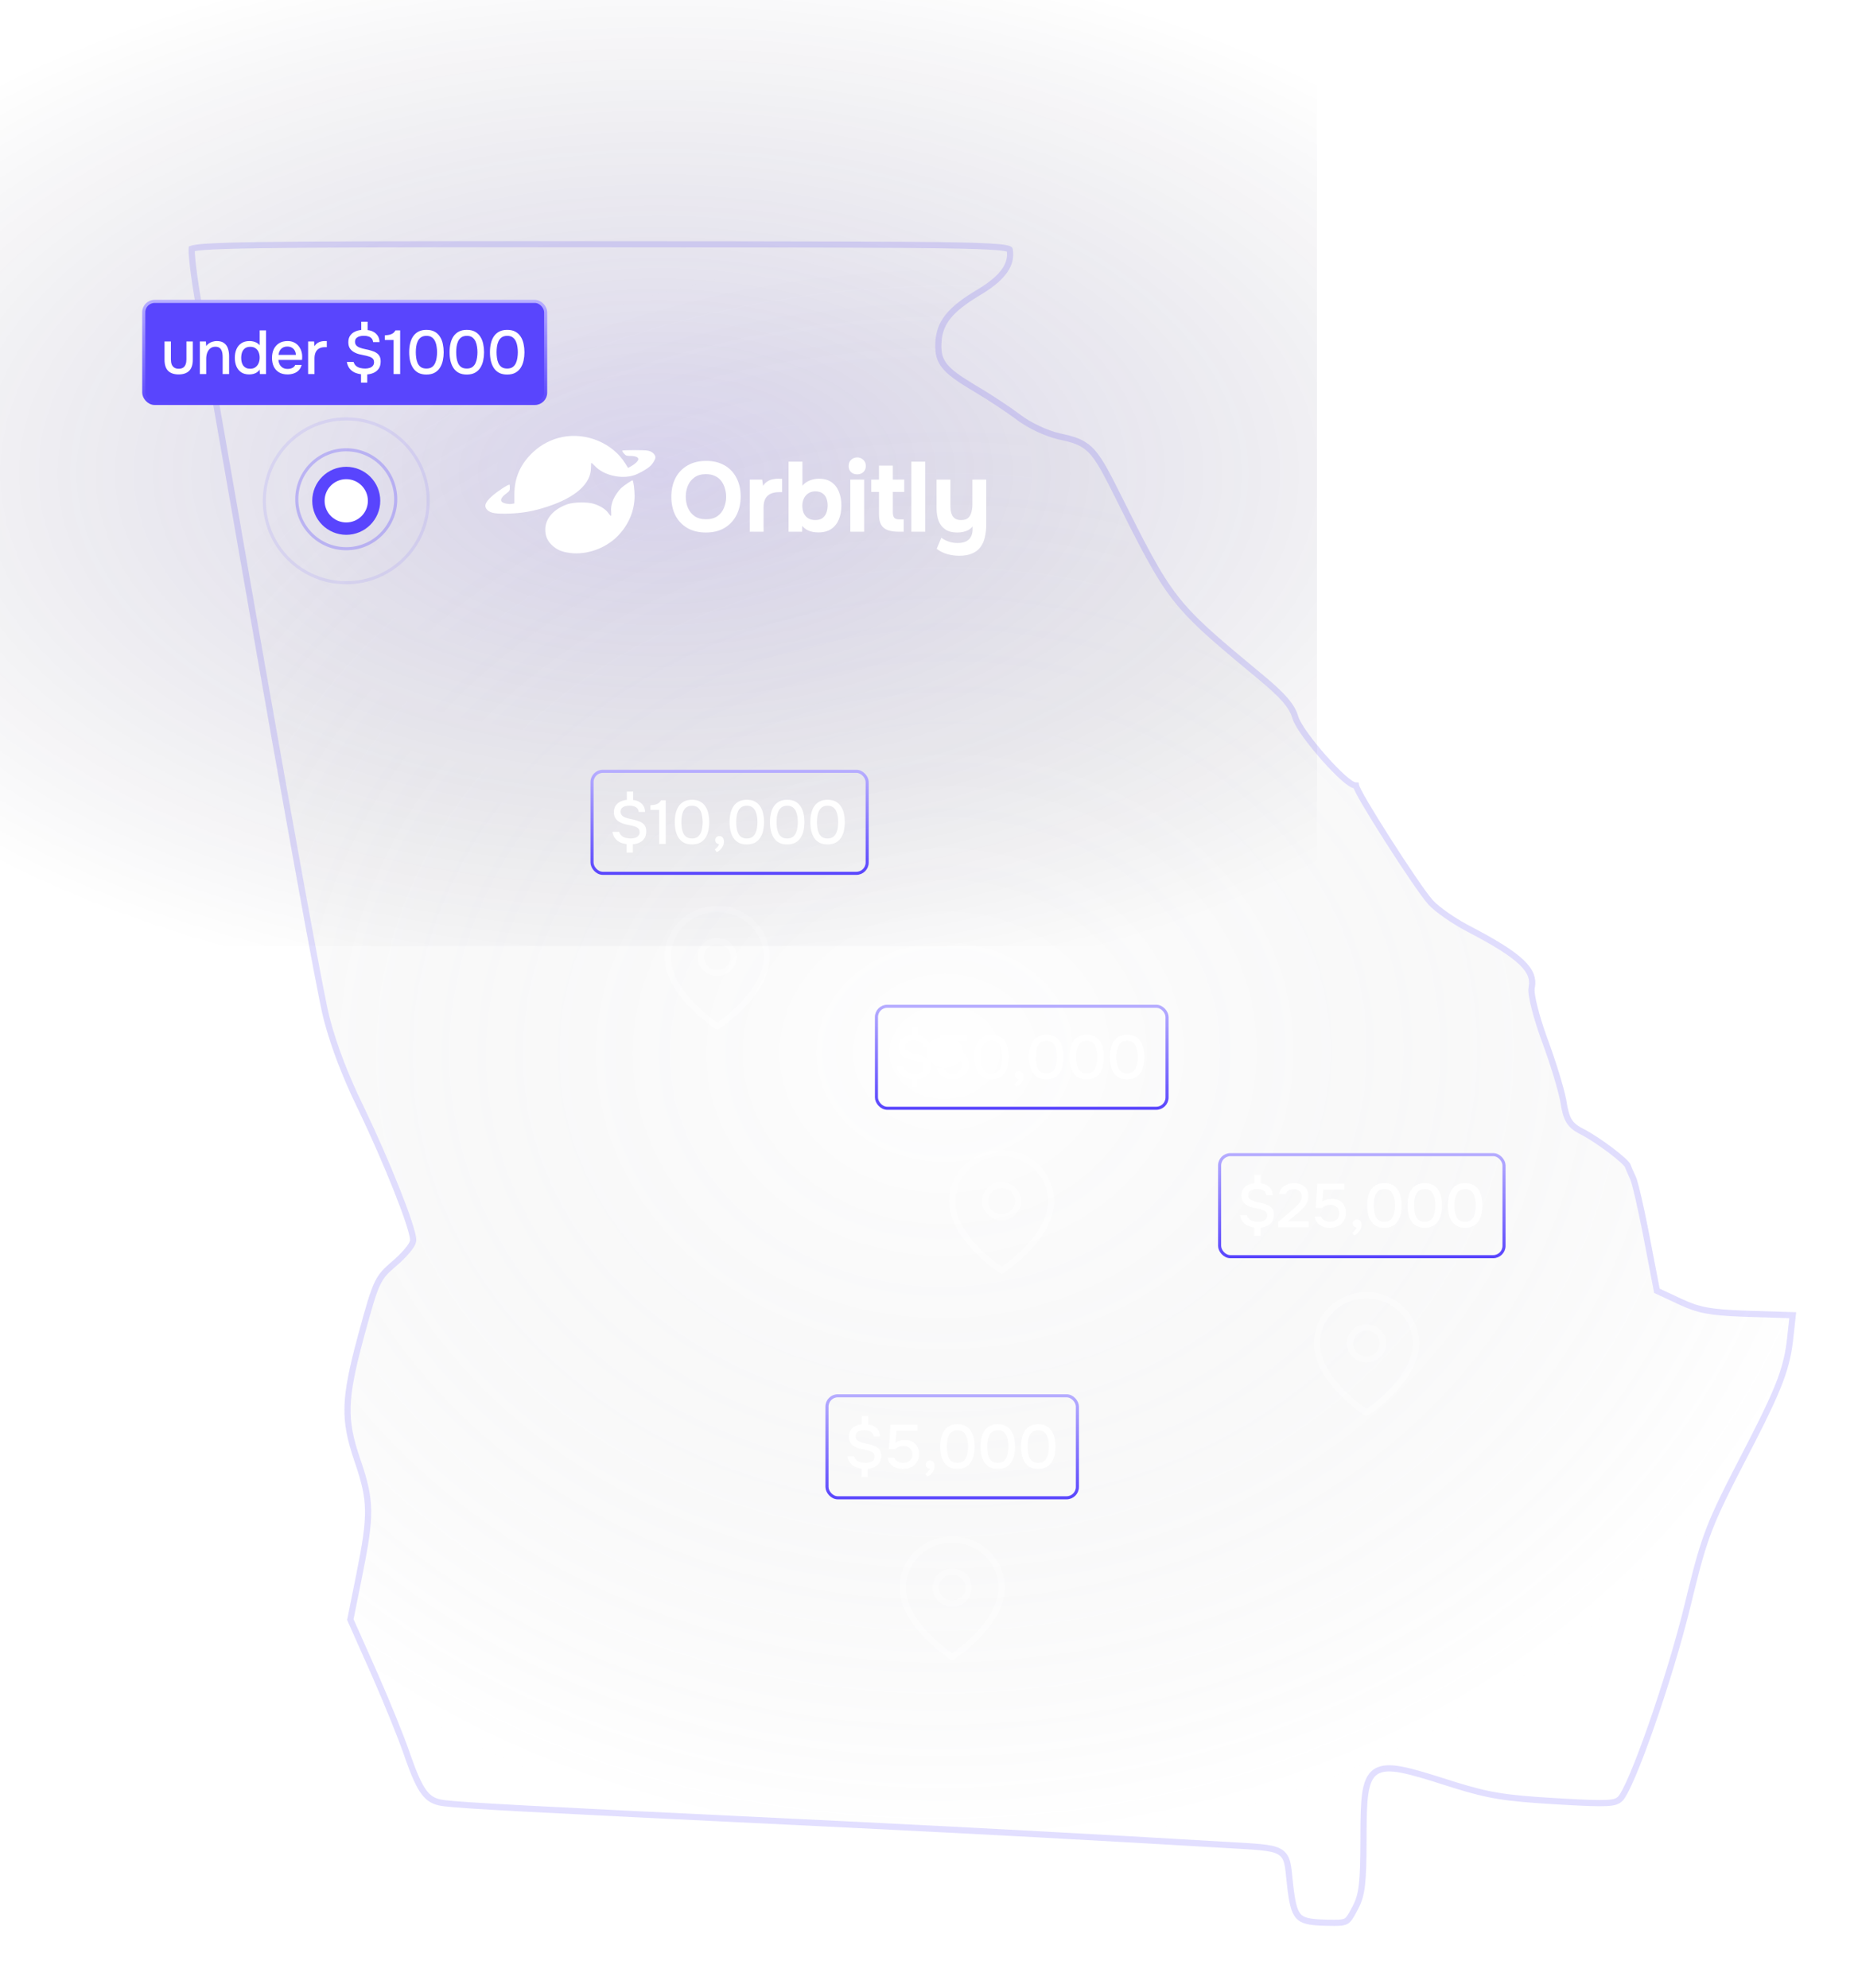 <svg width="601" height="643" viewBox="0 0 601 643" fill="none" xmlns="http://www.w3.org/2000/svg">
<g filter="url(#filter0_d_1071_10)">
<path fill-rule="evenodd" clip-rule="evenodd" d="M61.104 79.905C60.657 80.991 61.697 89.732 63.415 99.329C65.134 108.926 70.154 137.576 74.569 162.994C90.372 253.957 102.388 320.54 104.546 329.104C106.741 337.814 110.513 347.833 115.388 357.906C123.998 375.689 132.639 397.358 132.639 401.162C132.639 402.223 130.01 405.334 126.796 408.075C121.292 412.767 120.668 414.102 116.06 431.027C110.212 452.505 110.001 459.072 114.709 472.827C119.054 485.522 119.124 489.942 115.28 509.08L112.281 524.015L119.723 540.76C123.817 549.97 128.693 561.941 130.557 567.362C134.979 580.217 137.294 583.341 143.037 584.21C148.156 584.985 171.472 586.238 257.56 590.368C306.962 592.739 348.891 594.977 396.121 597.764C416.298 598.955 415.059 598.264 416.214 608.99C417.533 621.242 418.81 622.689 428.512 622.942C436.27 623.144 436.346 623.107 439.169 617.787C441.561 613.281 442.018 609.638 442.041 594.891C442.081 570.049 442.748 569.607 468.087 577.685C480.888 581.765 485.928 582.629 502.771 583.627C520.398 584.672 522.727 584.557 524.824 582.537C528.645 578.86 541.126 543.117 546.887 519.358C552.373 496.729 553.444 493.948 565.984 469.762C576.342 449.787 578.973 442.932 580.051 433.111L581 424.469L566.097 424.008C553.703 423.623 549.988 422.982 544.016 420.197L536.837 416.848L533.625 400.103C531.859 390.893 529.846 382.152 529.152 380.679C528.46 379.205 527.673 377.397 527.405 376.66C526.75 374.864 517.394 367.815 512.065 365.102C508.536 363.307 507.595 361.77 506.735 356.395C506.161 352.804 503.459 343.84 500.729 336.472C497.985 329.061 496.062 321.58 496.429 319.727C497.692 313.323 492.679 308.505 475.38 299.503C470.798 297.119 465.452 293.396 463.5 291.233C459.063 286.312 439.167 255.116 439.598 253.752C439.773 253.199 439.424 252.897 438.824 253.082C436.478 253.802 421.377 236.73 419.932 231.725C418.841 227.947 415.896 224.466 408.799 218.569C379.449 194.18 379.839 194.678 361.307 157.636C354.616 144.26 352.467 142.201 343.158 140.256C339.165 139.42 333.657 136.882 330.258 134.311C326.997 131.842 320.745 127.703 316.369 125.111C306.206 119.094 304.349 116.927 304.521 111.267C304.714 104.923 307.909 100.916 317.193 95.376C325.125 90.643 328.447 85.992 327.623 80.777C327.202 78.111 326.191 78.089 194.558 78.01C78.95 77.941 61.811 78.183 61.104 79.905Z" fill="url(#paint0_radial_1071_10)"/>
<path d="M194.558 79.011C260.382 79.05 293.528 79.075 310.274 79.423C318.671 79.597 322.872 79.854 324.996 80.217C326.082 80.403 326.452 80.592 326.565 80.682C326.572 80.685 326.583 80.663 326.606 80.772L326.636 80.933C327.334 85.352 324.718 89.553 317.403 94.078L316.681 94.517C312.01 97.304 308.764 99.765 306.666 102.396C304.534 105.07 303.624 107.872 303.521 111.236C303.431 114.217 303.881 116.451 305.81 118.705C307.418 120.584 310.032 122.445 314.05 124.887L315.859 125.971C319.939 128.387 325.66 132.158 329.016 134.632L329.654 135.108C333.056 137.681 338.459 140.205 342.561 141.148L342.953 141.234V141.235C347.563 142.199 350.195 143.153 352.522 145.382C354.615 147.386 356.514 150.466 359.207 155.703L360.413 158.083C369.658 176.564 374.243 185.81 380.207 193.462C385.431 200.164 391.705 205.633 403 215.047L408.159 219.338C415.038 225.053 417.8 228.339 418.873 231.679L418.972 232.003C419.188 232.751 419.633 233.651 420.201 234.616C420.778 235.596 421.513 236.698 422.353 237.86C424.031 240.186 426.15 242.792 428.291 245.213C430.43 247.632 432.612 249.886 434.42 251.499C435.32 252.302 436.155 252.97 436.861 253.42C437.213 253.644 437.565 253.834 437.901 253.956C438.096 254.026 438.347 254.096 438.622 254.103C438.63 254.141 438.638 254.178 438.646 254.211C438.688 254.373 438.75 254.548 438.819 254.719C438.959 255.065 439.17 255.504 439.431 256.01C439.955 257.027 440.725 258.396 441.665 259.998C443.548 263.206 446.14 267.398 448.881 271.696C451.622 275.995 454.517 280.407 457.007 284.056C459.326 287.454 461.329 290.244 462.528 291.642L462.757 291.902H462.758C463.814 293.073 465.717 294.597 467.883 296.105C469.793 297.436 471.96 298.789 474.035 299.92L474.918 300.391C483.57 304.893 489.03 308.291 492.173 311.311C493.732 312.809 494.676 314.172 495.17 315.483C495.628 316.699 495.722 317.927 495.497 319.265L495.447 319.533C495.317 320.192 495.402 321.17 495.572 322.24C495.75 323.359 496.051 324.732 496.444 326.264C497.133 328.946 498.121 332.158 499.283 335.42L499.791 336.819C502.347 343.719 504.856 351.961 505.619 355.837L505.748 356.553C506.179 359.247 506.65 361.15 507.546 362.613C508.355 363.934 509.457 364.818 510.948 365.643L511.611 365.993C514.202 367.312 517.82 369.714 520.886 372.023C522.414 373.175 523.786 374.289 524.809 375.218C525.321 375.683 525.732 376.09 526.028 376.423C526.176 376.589 526.287 376.728 526.364 376.838L526.465 377.002C526.678 377.588 527.184 378.771 527.716 379.949L528.247 381.104V381.104C528.375 381.377 528.611 382.109 528.93 383.299C529.239 384.454 529.608 385.96 530.012 387.714C530.617 390.344 531.299 393.519 531.974 396.881L532.643 400.291L535.854 417.036L535.951 417.538L536.414 417.754L543.594 421.104C549.369 423.797 553.141 424.532 563.833 424.932L566.066 425.008L579.887 425.435L579.057 433.001C578.066 442.02 575.764 448.482 566.947 465.709L565.096 469.302C558.832 481.384 555.402 488.176 552.857 494.784C550.628 500.573 549.083 506.207 546.896 515.101L545.915 519.122C543.044 530.962 538.494 545.805 534.184 558.148C532.029 564.32 529.938 569.852 528.152 574.064C527.259 576.172 526.448 577.936 525.747 579.278C525.116 580.488 524.617 581.269 524.271 581.669L524.131 581.816C523.685 582.246 523.265 582.543 522.64 582.764C521.983 582.995 521.055 583.159 519.571 583.232C516.963 583.361 512.866 583.204 505.964 582.812L502.83 582.629C487.099 581.697 481.761 580.889 470.688 577.455L468.391 576.732C462.074 574.719 457.22 573.211 453.524 572.491C449.876 571.781 447.054 571.768 445.025 573.108C442.968 574.467 442.044 576.998 441.573 580.451C441.158 583.504 441.069 587.53 441.047 592.635L441.041 594.889V594.89C441.019 609.216 440.572 612.843 438.492 616.922L438.285 617.318C437.569 618.667 437.067 619.605 436.585 620.291C436.121 620.952 435.724 621.308 435.256 621.535C434.764 621.773 434.096 621.916 433.002 621.972C432.181 622.014 431.179 622.005 429.905 621.977L428.538 621.942C426.118 621.879 424.311 621.742 422.917 621.406C421.551 621.077 420.646 620.571 419.97 619.805C419.275 619.016 418.738 617.858 418.299 616.065C417.914 614.498 417.619 612.518 417.331 609.997L417.208 608.883C416.927 606.273 416.778 604.188 416.396 602.639C415.99 600.999 415.28 599.762 413.789 598.929C412.409 598.158 410.444 597.787 407.709 597.518C406.326 597.381 404.7 597.267 402.791 597.15L396.181 596.766C354.851 594.326 317.58 592.309 275.81 590.254L257.607 589.369C214.564 587.304 187.216 585.959 169.989 585.032C153.81 584.162 146.606 583.664 143.71 583.294L143.187 583.222C141.828 583.016 140.732 582.686 139.776 582.147C138.825 581.612 137.961 580.841 137.105 579.686C135.47 577.477 133.924 573.954 131.911 568.215L131.502 567.037C129.742 561.917 125.335 551.048 121.414 542.113L120.637 540.354L113.323 523.9L116.261 509.277C118.181 499.717 119.148 493.728 119.065 488.521C118.988 483.606 117.976 479.435 116.052 473.677L115.655 472.503C113.321 465.683 112.236 460.732 112.426 454.855C112.605 449.309 113.92 442.889 116.493 433.26L117.025 431.29C119.339 422.792 120.623 418.327 121.998 415.388C123.161 412.901 124.381 411.521 126.486 409.665L127.445 408.836C129.087 407.435 130.588 405.934 131.687 404.634C132.234 403.986 132.698 403.369 133.03 402.827C133.196 402.557 133.34 402.287 133.445 402.029C133.545 401.784 133.639 401.48 133.639 401.162C133.639 400.55 133.474 399.689 133.22 398.693C132.959 397.671 132.58 396.418 132.104 394.984C131.15 392.115 129.793 388.473 128.171 384.405C125.129 376.777 121.14 367.613 117.098 359.152L116.288 357.47C111.739 348.071 108.163 338.735 105.941 330.493L105.516 328.86C103.504 320.876 92.826 261.908 78.473 179.59L75.555 162.823C72.243 143.759 68.591 122.876 66.247 109.576L64.399 99.152C63.543 94.369 62.857 89.804 62.44 86.307C62.232 84.556 62.093 83.085 62.033 81.993C62.003 81.446 61.994 81.009 62.004 80.688C62.007 80.585 62.011 80.504 62.017 80.442C62.124 80.403 62.285 80.354 62.519 80.302C63.206 80.147 64.326 80.001 66.072 79.87C69.551 79.609 75.345 79.42 84.758 79.286C101.221 79.053 128.68 78.99 174.014 79.001L194.558 79.011Z" stroke="#CFC9FF" stroke-opacity="0.6" stroke-width="2"/>
</g>
<path d="M248 309.545C248 321.636 232 332 232 332C232 332 216 321.636 216 309.545C216 305.423 217.686 301.468 220.686 298.553C223.687 295.638 227.757 294 232 294C236.243 294 240.313 295.638 243.314 298.553C246.314 301.468 248 305.423 248 309.545Z" stroke="white" stroke-opacity="0.4" stroke-width="2" stroke-linecap="round" stroke-linejoin="round"/>
<path d="M232 314.727C234.946 314.727 237.333 312.407 237.333 309.545C237.333 306.684 234.946 304.364 232 304.364C229.054 304.364 226.667 306.684 226.667 309.545C226.667 312.407 229.054 314.727 232 314.727Z" stroke="white" stroke-opacity="0.4" stroke-width="2" stroke-linecap="round" stroke-linejoin="round"/>
<path d="M340 388.545C340 400.636 324 411 324 411C324 411 308 400.636 308 388.545C308 384.423 309.686 380.468 312.686 377.553C315.687 374.638 319.757 373 324 373C328.243 373 332.313 374.638 335.314 377.553C338.314 380.468 340 384.423 340 388.545Z" stroke="white" stroke-opacity="0.4" stroke-width="2" stroke-linecap="round" stroke-linejoin="round"/>
<path d="M324 393.727C326.946 393.727 329.333 391.407 329.333 388.545C329.333 385.684 326.946 383.364 324 383.364C321.054 383.364 318.667 385.684 318.667 388.545C318.667 391.407 321.054 393.727 324 393.727Z" stroke="white" stroke-opacity="0.4" stroke-width="2" stroke-linecap="round" stroke-linejoin="round"/>
<path d="M458 434.545C458 446.636 442 457 442 457C442 457 426 446.636 426 434.545C426 430.423 427.686 426.468 430.686 423.553C433.687 420.638 437.757 419 442 419C446.243 419 450.313 420.638 453.314 423.553C456.314 426.468 458 430.423 458 434.545Z" stroke="white" stroke-opacity="0.4" stroke-width="2" stroke-linecap="round" stroke-linejoin="round"/>
<path d="M442 439.727C444.946 439.727 447.333 437.407 447.333 434.545C447.333 431.684 444.946 429.364 442 429.364C439.054 429.364 436.667 431.684 436.667 434.545C436.667 437.407 439.054 439.727 442 439.727Z" stroke="white" stroke-opacity="0.4" stroke-width="2" stroke-linecap="round" stroke-linejoin="round"/>
<path d="M324 513.545C324 525.636 308 536 308 536C308 536 292 525.636 292 513.545C292 509.423 293.686 505.468 296.686 502.553C299.687 499.638 303.757 498 308 498C312.243 498 316.313 499.638 319.314 502.553C322.314 505.468 324 509.423 324 513.545Z" stroke="white" stroke-opacity="0.4" stroke-width="2" stroke-linecap="round" stroke-linejoin="round"/>
<path d="M308 518.727C310.946 518.727 313.333 516.407 313.333 513.545C313.333 510.684 310.946 508.364 308 508.364C305.054 508.364 302.667 510.684 302.667 513.545C302.667 516.407 305.054 518.727 308 518.727Z" stroke="white" stroke-opacity="0.4" stroke-width="2" stroke-linecap="round" stroke-linejoin="round"/>
<rect width="426" height="306" fill="url(#paint1_radial_1071_10)"/>
<path d="M228.32 172.256C225.995 172.256 223.989 171.765 222.304 170.784C220.64 169.803 219.36 168.448 218.464 166.72C217.589 164.971 217.152 162.965 217.152 160.704C217.152 158.4 217.6 156.373 218.496 154.624C219.413 152.875 220.715 151.52 222.4 150.56C224.085 149.579 226.091 149.088 228.416 149.088C230.72 149.088 232.704 149.568 234.368 150.528C236.032 151.488 237.312 152.832 238.208 154.56C239.125 156.288 239.584 158.304 239.584 160.608C239.584 162.869 239.125 164.885 238.208 166.656C237.312 168.405 236.021 169.781 234.336 170.784C232.672 171.765 230.667 172.256 228.32 172.256ZM228.384 167.968C229.92 167.968 231.168 167.616 232.128 166.912C233.088 166.208 233.781 165.301 234.208 164.192C234.656 163.083 234.88 161.92 234.88 160.704C234.88 159.808 234.752 158.923 234.496 158.048C234.261 157.173 233.888 156.384 233.376 155.68C232.864 154.976 232.192 154.421 231.36 154.016C230.528 153.589 229.525 153.376 228.352 153.376C226.837 153.376 225.6 153.728 224.64 154.432C223.68 155.115 222.965 156.011 222.496 157.12C222.048 158.229 221.824 159.413 221.824 160.672C221.824 161.931 222.048 163.115 222.496 164.224C222.965 165.333 223.68 166.24 224.64 166.944C225.621 167.627 226.869 167.968 228.384 167.968ZM242.51 172V155.136H246.542L246.83 157.152C247.257 156.512 247.737 156.032 248.27 155.712C248.803 155.371 249.358 155.147 249.934 155.04C250.51 154.912 251.097 154.848 251.694 154.848C251.971 154.848 252.227 154.859 252.462 154.88C252.697 154.88 252.867 154.88 252.974 154.88V159.2H251.918C250.915 159.2 250.041 159.371 249.294 159.712C248.547 160.053 247.971 160.587 247.566 161.312C247.182 162.037 246.99 162.965 246.99 164.096V172H242.51ZM264.673 172.224C264.118 172.224 263.531 172.171 262.913 172.064C262.315 171.957 261.718 171.755 261.121 171.456C260.545 171.136 260.001 170.688 259.489 170.112L259.457 172H255.073V149.344H259.553V157.12C260.193 156.352 260.982 155.787 261.921 155.424C262.881 155.04 263.873 154.848 264.897 154.848C266.561 154.848 267.926 155.232 268.993 156C270.059 156.747 270.849 157.771 271.361 159.072C271.894 160.373 272.161 161.867 272.161 163.552C272.161 165.195 271.894 166.677 271.361 168C270.827 169.301 270.006 170.336 268.897 171.104C267.809 171.851 266.401 172.224 264.673 172.224ZM263.713 168.224C264.758 168.224 265.569 167.989 266.145 167.52C266.721 167.051 267.126 166.453 267.361 165.728C267.595 165.003 267.713 164.245 267.713 163.456C267.713 162.667 267.585 161.931 267.329 161.248C267.073 160.544 266.646 159.989 266.049 159.584C265.473 159.157 264.694 158.944 263.713 158.944C262.817 158.944 262.049 159.168 261.409 159.616C260.79 160.043 260.321 160.608 260.001 161.312C259.681 162.016 259.521 162.773 259.521 163.584C259.521 164.395 259.659 165.163 259.937 165.888C260.235 166.592 260.694 167.157 261.312 167.584C261.931 168.011 262.731 168.224 263.713 168.224ZM275.041 172V155.136H279.521V172H275.041ZM277.281 153.44C276.449 153.44 275.777 153.195 275.265 152.704C274.753 152.192 274.497 151.541 274.497 150.752C274.497 149.92 274.764 149.248 275.297 148.736C275.831 148.224 276.503 147.968 277.313 147.968C278.06 147.968 278.7 148.224 279.233 148.736C279.788 149.227 280.065 149.888 280.065 150.72C280.065 151.531 279.799 152.192 279.265 152.704C278.753 153.195 278.092 153.44 277.281 153.44ZM290.72 172C289.313 172 288.129 171.829 287.169 171.488C286.23 171.147 285.515 170.571 285.025 169.76C284.555 168.928 284.321 167.797 284.321 166.368V159.136H281.825V155.136H284.321V150.624H288.801V155.136H292.481V159.136H288.801V165.728C288.801 166.432 288.929 166.987 289.185 167.392C289.441 167.797 290.017 168 290.913 168H292.321V172H290.72ZM294.791 172V149.344H299.271V172H294.791ZM310.279 179.776C308.977 179.776 307.708 179.605 306.471 179.264C305.233 178.923 304.071 178.347 302.983 177.536L304.487 173.952C305.169 174.464 305.948 174.869 306.823 175.168C307.697 175.488 308.668 175.648 309.735 175.648C311.377 175.648 312.593 175.264 313.383 174.496C314.193 173.728 314.599 172.619 314.599 171.168V170.272C314.236 170.763 313.777 171.157 313.223 171.456C312.689 171.733 312.113 171.936 311.495 172.064C310.876 172.192 310.257 172.256 309.639 172.256C308.017 172.256 306.716 171.915 305.735 171.232C304.753 170.549 304.039 169.621 303.591 168.448C303.164 167.253 302.951 165.899 302.951 164.384V155.136H307.431V163.456C307.431 164.011 307.463 164.565 307.527 165.12C307.591 165.675 307.74 166.187 307.975 166.656C308.209 167.125 308.561 167.509 309.031 167.808C309.5 168.085 310.129 168.224 310.919 168.224C311.943 168.224 312.711 167.979 313.223 167.488C313.735 166.976 314.076 166.336 314.247 165.568C314.439 164.8 314.535 164 314.535 163.168V155.136H319.015V169.568C319.015 171.104 318.865 172.501 318.567 173.76C318.289 175.019 317.809 176.096 317.127 176.992C316.465 177.888 315.569 178.571 314.439 179.04C313.329 179.531 311.943 179.776 310.279 179.776Z" fill="white"/>
<path fill-rule="evenodd" clip-rule="evenodd" d="M181.954 141.351C178.506 142.025 175.175 143.722 172.566 146.135C168.337 150.047 166.379 154.461 166.372 160.104L166.368 162.844L165.551 162.995C164.561 163.177 162.832 162.827 162.341 162.346C161.738 161.755 162.184 160.851 163.611 159.771C164.837 158.842 164.925 158.709 164.926 157.775C164.927 157.224 164.868 156.774 164.795 156.774C164.164 156.774 160.843 158.97 159.068 160.56C156.859 162.54 156.461 163.815 157.677 165.008C158.697 166.009 160.468 166.28 164.927 166.121C169.228 165.967 172.682 165.331 177.127 163.874C186.205 160.897 191.167 156.45 191.155 151.299C191.153 150.425 191.211 149.71 191.284 149.71C191.358 149.71 191.927 150.231 192.55 150.867C195.414 153.796 200.992 155.071 205.09 153.734C206.648 153.226 209.143 151.819 210.288 150.803C211.119 150.066 212 148.624 212 148C212 147.221 211.38 146.466 210.363 146.006C209.645 145.681 208.722 145.604 205.476 145.597C203.274 145.592 201.396 145.664 201.301 145.757C201.207 145.849 201.441 146.273 201.82 146.699C202.452 147.406 202.634 147.474 203.955 147.493C205.611 147.516 206.476 147.875 206.476 148.538C206.476 149.095 205.436 150.108 204.12 150.834L203.154 151.366L202.259 149.922C198.211 143.389 189.767 139.824 181.954 141.351ZM202.974 156.328C201.036 157.647 200.566 158.094 199.498 159.626C198.144 161.571 197.505 163.604 197.675 165.428C197.75 166.238 197.729 166.9 197.627 166.9C197.525 166.9 197.104 166.429 196.69 165.853C195.846 164.68 194.085 163.583 192.066 162.972C189.964 162.337 185.657 162.396 183.615 163.088C179.148 164.601 176.396 167.707 176.376 171.256C176.365 173.311 177.028 174.91 178.451 176.263C180.152 177.88 181.663 178.53 184.545 178.885C189.8 179.531 195.772 177.419 199.66 173.539C203.273 169.933 205.27 165.275 205.274 160.443C205.275 158.258 204.874 155.361 204.57 155.361C204.473 155.361 203.755 155.796 202.974 156.328Z" fill="white"/>
<circle cx="112" cy="162" r="9" fill="white" stroke="#5945FD" stroke-width="4"/>
<circle cx="112" cy="161.5" r="16" stroke="#5945FD" stroke-opacity="0.3"/>
<circle cx="112" cy="162" r="26.5" stroke="#5945FD" stroke-opacity="0.1"/>
<rect x="46.5" y="97.5" width="130" height="33" rx="3.5" fill="#5945FD"/>
<rect x="46.5" y="97.5" width="130" height="33" rx="3.5" stroke="url(#paint2_linear_1071_10)"/>
<path d="M57.78 121.12C56.3 121.12 55.167 120.733 54.38 119.96C53.607 119.173 53.22 117.98 53.22 116.38V110.46H55.28V116.26C55.28 116.887 55.367 117.427 55.54 117.88C55.727 118.333 56.007 118.68 56.38 118.92C56.753 119.16 57.227 119.28 57.8 119.28C58.4 119.28 58.88 119.16 59.24 118.92C59.613 118.667 59.88 118.313 60.04 117.86C60.213 117.407 60.3 116.873 60.3 116.26V110.46H62.36V116.38C62.36 118.007 61.96 119.207 61.16 119.98C60.373 120.74 59.247 121.12 57.78 121.12ZM64.642 121V110.46H66.602L66.702 111.94C66.969 111.553 67.289 111.247 67.662 111.02C68.035 110.78 68.435 110.607 68.862 110.5C69.289 110.38 69.702 110.32 70.102 110.32C71.115 110.32 71.909 110.54 72.482 110.98C73.069 111.407 73.482 111.987 73.722 112.72C73.975 113.44 74.102 114.26 74.102 115.18V121H72.022V115.6C72.022 115.173 71.995 114.753 71.942 114.34C71.889 113.927 71.775 113.56 71.602 113.24C71.442 112.907 71.209 112.647 70.902 112.46C70.595 112.26 70.182 112.16 69.662 112.16C69.022 112.16 68.482 112.333 68.042 112.68C67.602 113.027 67.269 113.493 67.042 114.08C66.815 114.667 66.702 115.327 66.702 116.06V121H64.642ZM80.616 121.12C79.563 121.12 78.689 120.887 77.996 120.42C77.316 119.94 76.803 119.293 76.456 118.48C76.123 117.667 75.956 116.753 75.956 115.74C75.956 114.713 76.129 113.793 76.476 112.98C76.823 112.153 77.349 111.507 78.056 111.04C78.763 110.56 79.656 110.32 80.736 110.32C81.136 110.32 81.536 110.367 81.936 110.46C82.349 110.553 82.729 110.7 83.076 110.9C83.436 111.087 83.743 111.34 83.996 111.66V106.86H86.056V121H84.076L83.996 119.56C83.756 119.92 83.456 120.22 83.096 120.46C82.749 120.687 82.363 120.853 81.936 120.96C81.509 121.067 81.069 121.12 80.616 121.12ZM80.956 119.28C81.636 119.28 82.196 119.113 82.636 118.78C83.089 118.447 83.429 118.007 83.656 117.46C83.883 116.913 83.996 116.32 83.996 115.68C83.996 115.027 83.883 114.44 83.656 113.92C83.443 113.387 83.109 112.967 82.656 112.66C82.216 112.34 81.649 112.18 80.956 112.18C80.236 112.18 79.663 112.347 79.236 112.68C78.809 113 78.496 113.433 78.296 113.98C78.109 114.527 78.016 115.127 78.016 115.78C78.016 116.26 78.069 116.713 78.176 117.14C78.283 117.553 78.449 117.927 78.676 118.26C78.916 118.58 79.223 118.833 79.596 119.02C79.969 119.193 80.423 119.28 80.956 119.28ZM93.023 121.12C91.916 121.12 90.989 120.893 90.243 120.44C89.496 119.987 88.929 119.36 88.543 118.56C88.169 117.747 87.983 116.813 87.983 115.76C87.983 114.693 88.176 113.753 88.563 112.94C88.963 112.127 89.536 111.487 90.283 111.02C91.043 110.553 91.956 110.32 93.023 110.32C93.836 110.32 94.543 110.473 95.143 110.78C95.743 111.073 96.236 111.473 96.623 111.98C97.023 112.487 97.316 113.053 97.503 113.68C97.689 114.293 97.769 114.933 97.743 115.6C97.743 115.747 97.736 115.887 97.723 116.02C97.709 116.153 97.696 116.293 97.683 116.44H90.063C90.103 116.973 90.236 117.46 90.463 117.9C90.703 118.34 91.036 118.693 91.463 118.96C91.889 119.213 92.416 119.34 93.043 119.34C93.389 119.34 93.723 119.3 94.043 119.22C94.376 119.127 94.669 118.987 94.923 118.8C95.189 118.6 95.376 118.347 95.483 118.04H97.563C97.389 118.747 97.076 119.333 96.623 119.8C96.183 120.253 95.643 120.587 95.003 120.8C94.376 121.013 93.716 121.12 93.023 121.12ZM90.103 114.8H95.703C95.689 114.28 95.569 113.82 95.343 113.42C95.116 113.007 94.803 112.687 94.403 112.46C94.003 112.22 93.523 112.1 92.963 112.1C92.349 112.1 91.836 112.227 91.423 112.48C91.023 112.733 90.709 113.067 90.483 113.48C90.269 113.88 90.143 114.32 90.103 114.8ZM99.667 121V110.46H101.607L101.707 111.98C101.974 111.567 102.28 111.24 102.627 111C102.974 110.76 103.354 110.587 103.767 110.48C104.18 110.373 104.614 110.32 105.067 110.32C105.187 110.32 105.3 110.32 105.407 110.32C105.514 110.32 105.614 110.32 105.707 110.32V112.3H105.067C104.307 112.3 103.674 112.453 103.167 112.76C102.674 113.067 102.307 113.493 102.067 114.04C101.84 114.587 101.727 115.213 101.727 115.92V121H99.667ZM116.773 123.78V121.06C116.026 120.967 115.326 120.773 114.673 120.48C114.033 120.173 113.493 119.74 113.053 119.18C112.626 118.62 112.34 117.92 112.193 117.08H114.373C114.546 117.64 114.826 118.08 115.213 118.4C115.6 118.707 116.046 118.92 116.553 119.04C117.073 119.16 117.593 119.22 118.113 119.22C118.62 119.22 119.086 119.153 119.513 119.02C119.953 118.887 120.306 118.667 120.573 118.36C120.853 118.053 120.993 117.66 120.993 117.18C120.993 116.793 120.913 116.48 120.753 116.24C120.606 116 120.4 115.807 120.133 115.66C119.866 115.5 119.553 115.373 119.193 115.28C118.686 115.12 118.166 114.993 117.633 114.9C117.1 114.793 116.586 114.68 116.093 114.56C115.6 114.427 115.14 114.247 114.713 114.02C114.1 113.713 113.606 113.3 113.233 112.78C112.86 112.26 112.673 111.567 112.673 110.7C112.673 109.847 112.866 109.14 113.253 108.58C113.653 108.007 114.173 107.573 114.813 107.28C115.453 106.973 116.133 106.793 116.853 106.74V104.08H118.913V106.78C119.62 106.847 120.26 107.04 120.833 107.36C121.406 107.68 121.866 108.113 122.213 108.66C122.56 109.207 122.74 109.873 122.753 110.66H120.693C120.64 110.153 120.473 109.753 120.193 109.46C119.913 109.153 119.56 108.94 119.133 108.82C118.706 108.687 118.246 108.62 117.753 108.62C117.286 108.607 116.826 108.66 116.373 108.78C115.933 108.9 115.566 109.1 115.273 109.38C114.98 109.66 114.833 110.06 114.833 110.58C114.833 110.9 114.9 111.18 115.033 111.42C115.166 111.66 115.34 111.86 115.553 112.02C115.78 112.18 116.026 112.313 116.293 112.42C116.866 112.647 117.5 112.827 118.193 112.96C118.886 113.08 119.533 113.24 120.133 113.44C120.76 113.613 121.293 113.847 121.733 114.14C122.186 114.42 122.533 114.787 122.773 115.24C123.013 115.68 123.133 116.233 123.133 116.9C123.133 117.82 122.94 118.58 122.553 119.18C122.166 119.767 121.646 120.22 120.993 120.54C120.34 120.86 119.606 121.053 118.793 121.12V123.78H116.773ZM127.317 121V109.98H124.477V108.48C125.01 108.44 125.49 108.38 125.917 108.3C126.344 108.207 126.724 108.053 127.057 107.84C127.39 107.613 127.684 107.287 127.937 106.86H129.437V121H127.317ZM137.938 121.16C136.925 121.16 136.065 120.98 135.358 120.62C134.652 120.247 134.078 119.733 133.638 119.08C133.198 118.413 132.872 117.647 132.658 116.78C132.458 115.9 132.358 114.953 132.358 113.94C132.358 112.927 132.458 111.987 132.658 111.12C132.858 110.24 133.178 109.473 133.618 108.82C134.072 108.153 134.652 107.633 135.358 107.26C136.078 106.887 136.938 106.7 137.938 106.7C139.005 106.7 139.892 106.9 140.598 107.3C141.318 107.7 141.892 108.247 142.318 108.94C142.758 109.62 143.065 110.393 143.238 111.26C143.425 112.127 143.518 113.02 143.518 113.94C143.518 114.86 143.425 115.753 143.238 116.62C143.052 117.487 142.745 118.26 142.318 118.94C141.892 119.62 141.318 120.16 140.598 120.56C139.878 120.96 138.992 121.16 137.938 121.16ZM137.938 119.22C138.672 119.22 139.265 119.06 139.718 118.74C140.172 118.407 140.518 117.973 140.758 117.44C140.998 116.907 141.158 116.333 141.238 115.72C141.332 115.107 141.378 114.513 141.378 113.94C141.378 113.38 141.332 112.793 141.238 112.18C141.158 111.553 140.998 110.973 140.758 110.44C140.518 109.907 140.172 109.473 139.718 109.14C139.278 108.807 138.692 108.64 137.958 108.64C137.212 108.64 136.605 108.807 136.138 109.14C135.685 109.473 135.338 109.907 135.098 110.44C134.858 110.973 134.698 111.547 134.618 112.16C134.538 112.773 134.498 113.367 134.498 113.94C134.498 114.513 134.538 115.107 134.618 115.72C134.698 116.333 134.852 116.907 135.078 117.44C135.318 117.973 135.665 118.407 136.118 118.74C136.585 119.06 137.192 119.22 137.938 119.22ZM151 121.16C149.987 121.16 149.127 120.98 148.42 120.62C147.713 120.247 147.14 119.733 146.7 119.08C146.26 118.413 145.933 117.647 145.72 116.78C145.52 115.9 145.42 114.953 145.42 113.94C145.42 112.927 145.52 111.987 145.72 111.12C145.92 110.24 146.24 109.473 146.68 108.82C147.133 108.153 147.713 107.633 148.42 107.26C149.14 106.887 150 106.7 151 106.7C152.067 106.7 152.953 106.9 153.66 107.3C154.38 107.7 154.953 108.247 155.38 108.94C155.82 109.62 156.127 110.393 156.3 111.26C156.487 112.127 156.58 113.02 156.58 113.94C156.58 114.86 156.487 115.753 156.3 116.62C156.113 117.487 155.807 118.26 155.38 118.94C154.953 119.62 154.38 120.16 153.66 120.56C152.94 120.96 152.053 121.16 151 121.16ZM151 119.22C151.733 119.22 152.327 119.06 152.78 118.74C153.233 118.407 153.58 117.973 153.82 117.44C154.06 116.907 154.22 116.333 154.3 115.72C154.393 115.107 154.44 114.513 154.44 113.94C154.44 113.38 154.393 112.793 154.3 112.18C154.22 111.553 154.06 110.973 153.82 110.44C153.58 109.907 153.233 109.473 152.78 109.14C152.34 108.807 151.753 108.64 151.02 108.64C150.273 108.64 149.667 108.807 149.2 109.14C148.747 109.473 148.4 109.907 148.16 110.44C147.92 110.973 147.76 111.547 147.68 112.16C147.6 112.773 147.56 113.367 147.56 113.94C147.56 114.513 147.6 115.107 147.68 115.72C147.76 116.333 147.913 116.907 148.14 117.44C148.38 117.973 148.727 118.407 149.18 118.74C149.647 119.06 150.253 119.22 151 119.22ZM164.062 121.16C163.049 121.16 162.189 120.98 161.482 120.62C160.775 120.247 160.202 119.733 159.762 119.08C159.322 118.413 158.995 117.647 158.782 116.78C158.582 115.9 158.482 114.953 158.482 113.94C158.482 112.927 158.582 111.987 158.782 111.12C158.982 110.24 159.302 109.473 159.742 108.82C160.195 108.153 160.775 107.633 161.482 107.26C162.202 106.887 163.062 106.7 164.062 106.7C165.129 106.7 166.015 106.9 166.722 107.3C167.442 107.7 168.015 108.247 168.442 108.94C168.882 109.62 169.189 110.393 169.362 111.26C169.549 112.127 169.642 113.02 169.642 113.94C169.642 114.86 169.549 115.753 169.362 116.62C169.175 117.487 168.869 118.26 168.442 118.94C168.015 119.62 167.442 120.16 166.722 120.56C166.002 120.96 165.115 121.16 164.062 121.16ZM164.062 119.22C164.795 119.22 165.389 119.06 165.842 118.74C166.295 118.407 166.642 117.973 166.882 117.44C167.122 116.907 167.282 116.333 167.362 115.72C167.455 115.107 167.502 114.513 167.502 113.94C167.502 113.38 167.455 112.793 167.362 112.18C167.282 111.553 167.122 110.973 166.882 110.44C166.642 109.907 166.295 109.473 165.842 109.14C165.402 108.807 164.815 108.64 164.082 108.64C163.335 108.64 162.729 108.807 162.262 109.14C161.809 109.473 161.462 109.907 161.222 110.44C160.982 110.973 160.822 111.547 160.742 112.16C160.662 112.773 160.622 113.367 160.622 113.94C160.622 114.513 160.662 115.107 160.742 115.72C160.822 116.333 160.975 116.907 161.202 117.44C161.442 117.973 161.789 118.407 162.242 118.74C162.709 119.06 163.315 119.22 164.062 119.22Z" fill="white"/>
<rect x="191.5" y="249.5" width="89" height="33" rx="3.5" stroke="url(#paint3_linear_1071_10)"/>
<path d="M202.68 275.78V273.06C201.933 272.967 201.233 272.773 200.58 272.48C199.94 272.173 199.4 271.74 198.96 271.18C198.533 270.62 198.247 269.92 198.1 269.08H200.28C200.453 269.64 200.733 270.08 201.12 270.4C201.507 270.707 201.953 270.92 202.46 271.04C202.98 271.16 203.5 271.22 204.02 271.22C204.527 271.22 204.993 271.153 205.42 271.02C205.86 270.887 206.213 270.667 206.48 270.36C206.76 270.053 206.9 269.66 206.9 269.18C206.9 268.793 206.82 268.48 206.66 268.24C206.513 268 206.307 267.807 206.04 267.66C205.773 267.5 205.46 267.373 205.1 267.28C204.593 267.12 204.073 266.993 203.54 266.9C203.007 266.793 202.493 266.68 202 266.56C201.507 266.427 201.047 266.247 200.62 266.02C200.007 265.713 199.513 265.3 199.14 264.78C198.767 264.26 198.58 263.567 198.58 262.7C198.58 261.847 198.773 261.14 199.16 260.58C199.56 260.007 200.08 259.573 200.72 259.28C201.36 258.973 202.04 258.793 202.76 258.74V256.08H204.82V258.78C205.527 258.847 206.167 259.04 206.74 259.36C207.313 259.68 207.773 260.113 208.12 260.66C208.467 261.207 208.647 261.873 208.66 262.66H206.6C206.547 262.153 206.38 261.753 206.1 261.46C205.82 261.153 205.467 260.94 205.04 260.82C204.613 260.687 204.153 260.62 203.66 260.62C203.193 260.607 202.733 260.66 202.28 260.78C201.84 260.9 201.473 261.1 201.18 261.38C200.887 261.66 200.74 262.06 200.74 262.58C200.74 262.9 200.807 263.18 200.94 263.42C201.073 263.66 201.247 263.86 201.46 264.02C201.687 264.18 201.933 264.313 202.2 264.42C202.773 264.647 203.407 264.827 204.1 264.96C204.793 265.08 205.44 265.24 206.04 265.44C206.667 265.613 207.2 265.847 207.64 266.14C208.093 266.42 208.44 266.787 208.68 267.24C208.92 267.68 209.04 268.233 209.04 268.9C209.04 269.82 208.847 270.58 208.46 271.18C208.073 271.767 207.553 272.22 206.9 272.54C206.247 272.86 205.513 273.053 204.7 273.12V275.78H202.68ZM213.224 273V261.98H210.384V260.48C210.917 260.44 211.397 260.38 211.824 260.3C212.251 260.207 212.631 260.053 212.964 259.84C213.297 259.613 213.591 259.287 213.844 258.86H215.344V273H213.224ZM223.845 273.16C222.832 273.16 221.972 272.98 221.265 272.62C220.559 272.247 219.985 271.733 219.545 271.08C219.105 270.413 218.779 269.647 218.565 268.78C218.365 267.9 218.265 266.953 218.265 265.94C218.265 264.927 218.365 263.987 218.565 263.12C218.765 262.24 219.085 261.473 219.525 260.82C219.979 260.153 220.559 259.633 221.265 259.26C221.985 258.887 222.845 258.7 223.845 258.7C224.912 258.7 225.799 258.9 226.505 259.3C227.225 259.7 227.799 260.247 228.225 260.94C228.665 261.62 228.972 262.393 229.145 263.26C229.332 264.127 229.425 265.02 229.425 265.94C229.425 266.86 229.332 267.753 229.145 268.62C228.959 269.487 228.652 270.26 228.225 270.94C227.799 271.62 227.225 272.16 226.505 272.56C225.785 272.96 224.899 273.16 223.845 273.16ZM223.845 271.22C224.579 271.22 225.172 271.06 225.625 270.74C226.079 270.407 226.425 269.973 226.665 269.44C226.905 268.907 227.065 268.333 227.145 267.72C227.239 267.107 227.285 266.513 227.285 265.94C227.285 265.38 227.239 264.793 227.145 264.18C227.065 263.553 226.905 262.973 226.665 262.44C226.425 261.907 226.079 261.473 225.625 261.14C225.185 260.807 224.599 260.64 223.865 260.64C223.119 260.64 222.512 260.807 222.045 261.14C221.592 261.473 221.245 261.907 221.005 262.44C220.765 262.973 220.605 263.547 220.525 264.16C220.445 264.773 220.405 265.367 220.405 265.94C220.405 266.513 220.445 267.107 220.525 267.72C220.605 268.333 220.759 268.907 220.985 269.44C221.225 269.973 221.572 270.407 222.025 270.74C222.492 271.06 223.099 271.22 223.845 271.22ZM231.795 275.64L231.215 274.78C231.401 274.66 231.588 274.5 231.775 274.3C231.975 274.113 232.148 273.907 232.295 273.68C232.441 273.467 232.548 273.26 232.615 273.06C232.241 273.033 231.935 272.907 231.695 272.68C231.455 272.453 231.335 272.147 231.335 271.76C231.348 271.347 231.488 271.027 231.755 270.8C232.035 270.56 232.348 270.44 232.695 270.44C233.148 270.44 233.508 270.607 233.775 270.94C234.041 271.26 234.175 271.7 234.175 272.26C234.175 272.74 234.061 273.213 233.835 273.68C233.608 274.147 233.315 274.553 232.955 274.9C232.595 275.247 232.208 275.493 231.795 275.64ZM241.57 273.16C240.557 273.16 239.697 272.98 238.99 272.62C238.284 272.247 237.71 271.733 237.27 271.08C236.83 270.413 236.504 269.647 236.29 268.78C236.09 267.9 235.99 266.953 235.99 265.94C235.99 264.927 236.09 263.987 236.29 263.12C236.49 262.24 236.81 261.473 237.25 260.82C237.704 260.153 238.284 259.633 238.99 259.26C239.71 258.887 240.57 258.7 241.57 258.7C242.637 258.7 243.524 258.9 244.23 259.3C244.95 259.7 245.524 260.247 245.95 260.94C246.39 261.62 246.697 262.393 246.87 263.26C247.057 264.127 247.15 265.02 247.15 265.94C247.15 266.86 247.057 267.753 246.87 268.62C246.684 269.487 246.377 270.26 245.95 270.94C245.524 271.62 244.95 272.16 244.23 272.56C243.51 272.96 242.624 273.16 241.57 273.16ZM241.57 271.22C242.304 271.22 242.897 271.06 243.35 270.74C243.804 270.407 244.15 269.973 244.39 269.44C244.63 268.907 244.79 268.333 244.87 267.72C244.964 267.107 245.01 266.513 245.01 265.94C245.01 265.38 244.964 264.793 244.87 264.18C244.79 263.553 244.63 262.973 244.39 262.44C244.15 261.907 243.804 261.473 243.35 261.14C242.91 260.807 242.324 260.64 241.59 260.64C240.844 260.64 240.237 260.807 239.77 261.14C239.317 261.473 238.97 261.907 238.73 262.44C238.49 262.973 238.33 263.547 238.25 264.16C238.17 264.773 238.13 265.367 238.13 265.94C238.13 266.513 238.17 267.107 238.25 267.72C238.33 268.333 238.484 268.907 238.71 269.44C238.95 269.973 239.297 270.407 239.75 270.74C240.217 271.06 240.824 271.22 241.57 271.22ZM254.632 273.16C253.619 273.16 252.759 272.98 252.052 272.62C251.346 272.247 250.772 271.733 250.332 271.08C249.892 270.413 249.566 269.647 249.352 268.78C249.152 267.9 249.052 266.953 249.052 265.94C249.052 264.927 249.152 263.987 249.352 263.12C249.552 262.24 249.872 261.473 250.312 260.82C250.766 260.153 251.346 259.633 252.052 259.26C252.772 258.887 253.632 258.7 254.632 258.7C255.699 258.7 256.586 258.9 257.292 259.3C258.012 259.7 258.586 260.247 259.012 260.94C259.452 261.62 259.759 262.393 259.932 263.26C260.119 264.127 260.212 265.02 260.212 265.94C260.212 266.86 260.119 267.753 259.932 268.62C259.746 269.487 259.439 270.26 259.012 270.94C258.586 271.62 258.012 272.16 257.292 272.56C256.572 272.96 255.686 273.16 254.632 273.16ZM254.632 271.22C255.366 271.22 255.959 271.06 256.412 270.74C256.866 270.407 257.212 269.973 257.452 269.44C257.692 268.907 257.852 268.333 257.932 267.72C258.026 267.107 258.072 266.513 258.072 265.94C258.072 265.38 258.026 264.793 257.932 264.18C257.852 263.553 257.692 262.973 257.452 262.44C257.212 261.907 256.866 261.473 256.412 261.14C255.972 260.807 255.386 260.64 254.652 260.64C253.906 260.64 253.299 260.807 252.832 261.14C252.379 261.473 252.032 261.907 251.792 262.44C251.552 262.973 251.392 263.547 251.312 264.16C251.232 264.773 251.192 265.367 251.192 265.94C251.192 266.513 251.232 267.107 251.312 267.72C251.392 268.333 251.546 268.907 251.772 269.44C252.012 269.973 252.359 270.407 252.812 270.74C253.279 271.06 253.886 271.22 254.632 271.22ZM267.694 273.16C266.681 273.16 265.821 272.98 265.114 272.62C264.407 272.247 263.834 271.733 263.394 271.08C262.954 270.413 262.627 269.647 262.414 268.78C262.214 267.9 262.114 266.953 262.114 265.94C262.114 264.927 262.214 263.987 262.414 263.12C262.614 262.24 262.934 261.473 263.374 260.82C263.827 260.153 264.407 259.633 265.114 259.26C265.834 258.887 266.694 258.7 267.694 258.7C268.761 258.7 269.647 258.9 270.354 259.3C271.074 259.7 271.647 260.247 272.074 260.94C272.514 261.62 272.821 262.393 272.994 263.26C273.181 264.127 273.274 265.02 273.274 265.94C273.274 266.86 273.181 267.753 272.994 268.62C272.807 269.487 272.501 270.26 272.074 270.94C271.647 271.62 271.074 272.16 270.354 272.56C269.634 272.96 268.747 273.16 267.694 273.16ZM267.694 271.22C268.427 271.22 269.021 271.06 269.474 270.74C269.927 270.407 270.274 269.973 270.514 269.44C270.754 268.907 270.914 268.333 270.994 267.72C271.087 267.107 271.134 266.513 271.134 265.94C271.134 265.38 271.087 264.793 270.994 264.18C270.914 263.553 270.754 262.973 270.514 262.44C270.274 261.907 269.927 261.473 269.474 261.14C269.034 260.807 268.447 260.64 267.714 260.64C266.967 260.64 266.361 260.807 265.894 261.14C265.441 261.473 265.094 261.907 264.854 262.44C264.614 262.973 264.454 263.547 264.374 264.16C264.294 264.773 264.254 265.367 264.254 265.94C264.254 266.513 264.294 267.107 264.374 267.72C264.454 268.333 264.607 268.907 264.834 269.44C265.074 269.973 265.421 270.407 265.874 270.74C266.341 271.06 266.947 271.22 267.694 271.22Z" fill="white"/>
<rect x="283.5" y="325.5" width="94" height="33" rx="3.5" stroke="url(#paint4_linear_1071_10)"/>
<path d="M294.68 351.78V349.06C293.933 348.967 293.233 348.773 292.58 348.48C291.94 348.173 291.4 347.74 290.96 347.18C290.533 346.62 290.247 345.92 290.1 345.08H292.28C292.453 345.64 292.733 346.08 293.12 346.4C293.507 346.707 293.953 346.92 294.46 347.04C294.98 347.16 295.5 347.22 296.02 347.22C296.527 347.22 296.993 347.153 297.42 347.02C297.86 346.887 298.213 346.667 298.48 346.36C298.76 346.053 298.9 345.66 298.9 345.18C298.9 344.793 298.82 344.48 298.66 344.24C298.513 344 298.307 343.807 298.04 343.66C297.773 343.5 297.46 343.373 297.1 343.28C296.593 343.12 296.073 342.993 295.54 342.9C295.007 342.793 294.493 342.68 294 342.56C293.507 342.427 293.047 342.247 292.62 342.02C292.007 341.713 291.513 341.3 291.14 340.78C290.767 340.26 290.58 339.567 290.58 338.7C290.58 337.847 290.773 337.14 291.16 336.58C291.56 336.007 292.08 335.573 292.72 335.28C293.36 334.973 294.04 334.793 294.76 334.74V332.08H296.82V334.78C297.527 334.847 298.167 335.04 298.74 335.36C299.313 335.68 299.773 336.113 300.12 336.66C300.467 337.207 300.647 337.873 300.66 338.66H298.6C298.547 338.153 298.38 337.753 298.1 337.46C297.82 337.153 297.467 336.94 297.04 336.82C296.613 336.687 296.153 336.62 295.66 336.62C295.193 336.607 294.733 336.66 294.28 336.78C293.84 336.9 293.473 337.1 293.18 337.38C292.887 337.66 292.74 338.06 292.74 338.58C292.74 338.9 292.807 339.18 292.94 339.42C293.073 339.66 293.247 339.86 293.46 340.02C293.687 340.18 293.933 340.313 294.2 340.42C294.773 340.647 295.407 340.827 296.1 340.96C296.793 341.08 297.44 341.24 298.04 341.44C298.667 341.613 299.2 341.847 299.64 342.14C300.093 342.42 300.44 342.787 300.68 343.24C300.92 343.68 301.04 344.233 301.04 344.9C301.04 345.82 300.847 346.58 300.46 347.18C300.073 347.767 299.553 348.22 298.9 348.54C298.247 348.86 297.513 349.053 296.7 349.12V351.78H294.68ZM308.104 349.18C307.491 349.18 306.911 349.107 306.364 348.96C305.817 348.813 305.317 348.593 304.864 348.3C304.424 347.993 304.051 347.613 303.744 347.16C303.451 346.693 303.244 346.14 303.124 345.5H305.244C305.364 345.847 305.564 346.147 305.844 346.4C306.137 346.653 306.471 346.853 306.844 347C307.231 347.147 307.624 347.22 308.024 347.22C308.624 347.22 309.151 347.12 309.604 346.92C310.071 346.707 310.437 346.4 310.704 346C310.971 345.6 311.104 345.087 311.104 344.46C311.104 343.593 310.837 342.92 310.304 342.44C309.771 341.96 309.071 341.72 308.204 341.72C307.684 341.72 307.197 341.813 306.744 342C306.304 342.173 305.897 342.42 305.524 342.74H303.524L304.024 334.86H312.784V336.8H305.964L305.644 340.72C306.017 340.427 306.464 340.2 306.984 340.04C307.517 339.88 308.124 339.807 308.804 339.82C309.711 339.82 310.497 340.007 311.164 340.38C311.844 340.753 312.364 341.28 312.724 341.96C313.097 342.627 313.284 343.413 313.284 344.32C313.284 345.347 313.051 346.22 312.584 346.94C312.131 347.66 311.511 348.213 310.724 348.6C309.951 348.987 309.077 349.18 308.104 349.18ZM320.728 349.16C319.715 349.16 318.855 348.98 318.148 348.62C317.442 348.247 316.868 347.733 316.428 347.08C315.988 346.413 315.662 345.647 315.448 344.78C315.248 343.9 315.148 342.953 315.148 341.94C315.148 340.927 315.248 339.987 315.448 339.12C315.648 338.24 315.968 337.473 316.408 336.82C316.862 336.153 317.442 335.633 318.148 335.26C318.868 334.887 319.728 334.7 320.728 334.7C321.795 334.7 322.682 334.9 323.388 335.3C324.108 335.7 324.682 336.247 325.108 336.94C325.548 337.62 325.855 338.393 326.028 339.26C326.215 340.127 326.308 341.02 326.308 341.94C326.308 342.86 326.215 343.753 326.028 344.62C325.842 345.487 325.535 346.26 325.108 346.94C324.682 347.62 324.108 348.16 323.388 348.56C322.668 348.96 321.782 349.16 320.728 349.16ZM320.728 347.22C321.462 347.22 322.055 347.06 322.508 346.74C322.962 346.407 323.308 345.973 323.548 345.44C323.788 344.907 323.948 344.333 324.028 343.72C324.122 343.107 324.168 342.513 324.168 341.94C324.168 341.38 324.122 340.793 324.028 340.18C323.948 339.553 323.788 338.973 323.548 338.44C323.308 337.907 322.962 337.473 322.508 337.14C322.068 336.807 321.482 336.64 320.748 336.64C320.002 336.64 319.395 336.807 318.928 337.14C318.475 337.473 318.128 337.907 317.888 338.44C317.648 338.973 317.488 339.547 317.408 340.16C317.328 340.773 317.288 341.367 317.288 341.94C317.288 342.513 317.328 343.107 317.408 343.72C317.488 344.333 317.642 344.907 317.868 345.44C318.108 345.973 318.455 346.407 318.908 346.74C319.375 347.06 319.982 347.22 320.728 347.22ZM328.678 351.64L328.098 350.78C328.284 350.66 328.471 350.5 328.658 350.3C328.858 350.113 329.031 349.907 329.178 349.68C329.324 349.467 329.431 349.26 329.498 349.06C329.124 349.033 328.818 348.907 328.578 348.68C328.338 348.453 328.218 348.147 328.218 347.76C328.231 347.347 328.371 347.027 328.638 346.8C328.918 346.56 329.231 346.44 329.578 346.44C330.031 346.44 330.391 346.607 330.658 346.94C330.924 347.26 331.058 347.7 331.058 348.26C331.058 348.74 330.944 349.213 330.718 349.68C330.491 350.147 330.198 350.553 329.838 350.9C329.478 351.247 329.091 351.493 328.678 351.64ZM338.453 349.16C337.44 349.16 336.58 348.98 335.873 348.62C335.167 348.247 334.593 347.733 334.153 347.08C333.713 346.413 333.387 345.647 333.173 344.78C332.973 343.9 332.873 342.953 332.873 341.94C332.873 340.927 332.973 339.987 333.173 339.12C333.373 338.24 333.693 337.473 334.133 336.82C334.587 336.153 335.167 335.633 335.873 335.26C336.593 334.887 337.453 334.7 338.453 334.7C339.52 334.7 340.407 334.9 341.113 335.3C341.833 335.7 342.407 336.247 342.833 336.94C343.273 337.62 343.58 338.393 343.753 339.26C343.94 340.127 344.033 341.02 344.033 341.94C344.033 342.86 343.94 343.753 343.753 344.62C343.567 345.487 343.26 346.26 342.833 346.94C342.407 347.62 341.833 348.16 341.113 348.56C340.393 348.96 339.507 349.16 338.453 349.16ZM338.453 347.22C339.187 347.22 339.78 347.06 340.233 346.74C340.687 346.407 341.033 345.973 341.273 345.44C341.513 344.907 341.673 344.333 341.753 343.72C341.847 343.107 341.893 342.513 341.893 341.94C341.893 341.38 341.847 340.793 341.753 340.18C341.673 339.553 341.513 338.973 341.273 338.44C341.033 337.907 340.687 337.473 340.233 337.14C339.793 336.807 339.207 336.64 338.473 336.64C337.727 336.64 337.12 336.807 336.653 337.14C336.2 337.473 335.853 337.907 335.613 338.44C335.373 338.973 335.213 339.547 335.133 340.16C335.053 340.773 335.013 341.367 335.013 341.94C335.013 342.513 335.053 343.107 335.133 343.72C335.213 344.333 335.367 344.907 335.593 345.44C335.833 345.973 336.18 346.407 336.633 346.74C337.1 347.06 337.707 347.22 338.453 347.22ZM351.515 349.16C350.502 349.16 349.642 348.98 348.935 348.62C348.228 348.247 347.655 347.733 347.215 347.08C346.775 346.413 346.448 345.647 346.235 344.78C346.035 343.9 345.935 342.953 345.935 341.94C345.935 340.927 346.035 339.987 346.235 339.12C346.435 338.24 346.755 337.473 347.195 336.82C347.648 336.153 348.228 335.633 348.935 335.26C349.655 334.887 350.515 334.7 351.515 334.7C352.582 334.7 353.468 334.9 354.175 335.3C354.895 335.7 355.468 336.247 355.895 336.94C356.335 337.62 356.642 338.393 356.815 339.26C357.002 340.127 357.095 341.02 357.095 341.94C357.095 342.86 357.002 343.753 356.815 344.62C356.628 345.487 356.322 346.26 355.895 346.94C355.468 347.62 354.895 348.16 354.175 348.56C353.455 348.96 352.568 349.16 351.515 349.16ZM351.515 347.22C352.248 347.22 352.842 347.06 353.295 346.74C353.748 346.407 354.095 345.973 354.335 345.44C354.575 344.907 354.735 344.333 354.815 343.72C354.908 343.107 354.955 342.513 354.955 341.94C354.955 341.38 354.908 340.793 354.815 340.18C354.735 339.553 354.575 338.973 354.335 338.44C354.095 337.907 353.748 337.473 353.295 337.14C352.855 336.807 352.268 336.64 351.535 336.64C350.788 336.64 350.182 336.807 349.715 337.14C349.262 337.473 348.915 337.907 348.675 338.44C348.435 338.973 348.275 339.547 348.195 340.16C348.115 340.773 348.075 341.367 348.075 341.94C348.075 342.513 348.115 343.107 348.195 343.72C348.275 344.333 348.428 344.907 348.655 345.44C348.895 345.973 349.242 346.407 349.695 346.74C350.162 347.06 350.768 347.22 351.515 347.22ZM364.577 349.16C363.563 349.16 362.703 348.98 361.997 348.62C361.29 348.247 360.717 347.733 360.277 347.08C359.837 346.413 359.51 345.647 359.297 344.78C359.097 343.9 358.997 342.953 358.997 341.94C358.997 340.927 359.097 339.987 359.297 339.12C359.497 338.24 359.817 337.473 360.257 336.82C360.71 336.153 361.29 335.633 361.997 335.26C362.717 334.887 363.577 334.7 364.577 334.7C365.643 334.7 366.53 334.9 367.237 335.3C367.957 335.7 368.53 336.247 368.957 336.94C369.397 337.62 369.703 338.393 369.877 339.26C370.063 340.127 370.157 341.02 370.157 341.94C370.157 342.86 370.063 343.753 369.877 344.62C369.69 345.487 369.383 346.26 368.957 346.94C368.53 347.62 367.957 348.16 367.237 348.56C366.517 348.96 365.63 349.16 364.577 349.16ZM364.577 347.22C365.31 347.22 365.903 347.06 366.357 346.74C366.81 346.407 367.157 345.973 367.397 345.44C367.637 344.907 367.797 344.333 367.877 343.72C367.97 343.107 368.017 342.513 368.017 341.94C368.017 341.38 367.97 340.793 367.877 340.18C367.797 339.553 367.637 338.973 367.397 338.44C367.157 337.907 366.81 337.473 366.357 337.14C365.917 336.807 365.33 336.64 364.597 336.64C363.85 336.64 363.243 336.807 362.777 337.14C362.323 337.473 361.977 337.907 361.737 338.44C361.497 338.973 361.337 339.547 361.257 340.16C361.177 340.773 361.137 341.367 361.137 341.94C361.137 342.513 361.177 343.107 361.257 343.72C361.337 344.333 361.49 344.907 361.717 345.44C361.957 345.973 362.303 346.407 362.757 346.74C363.223 347.06 363.83 347.22 364.577 347.22Z" fill="white"/>
<rect x="394.5" y="373.5" width="92" height="33" rx="3.5" stroke="url(#paint5_linear_1071_10)"/>
<path d="M405.68 399.78V397.06C404.933 396.967 404.233 396.773 403.58 396.48C402.94 396.173 402.4 395.74 401.96 395.18C401.533 394.62 401.247 393.92 401.1 393.08H403.28C403.453 393.64 403.733 394.08 404.12 394.4C404.507 394.707 404.953 394.92 405.46 395.04C405.98 395.16 406.5 395.22 407.02 395.22C407.527 395.22 407.993 395.153 408.42 395.02C408.86 394.887 409.213 394.667 409.48 394.36C409.76 394.053 409.9 393.66 409.9 393.18C409.9 392.793 409.82 392.48 409.66 392.24C409.513 392 409.307 391.807 409.04 391.66C408.773 391.5 408.46 391.373 408.1 391.28C407.593 391.12 407.073 390.993 406.54 390.9C406.007 390.793 405.493 390.68 405 390.56C404.507 390.427 404.047 390.247 403.62 390.02C403.007 389.713 402.513 389.3 402.14 388.78C401.767 388.26 401.58 387.567 401.58 386.7C401.58 385.847 401.773 385.14 402.16 384.58C402.56 384.007 403.08 383.573 403.72 383.28C404.36 382.973 405.04 382.793 405.76 382.74V380.08H407.82V382.78C408.527 382.847 409.167 383.04 409.74 383.36C410.313 383.68 410.773 384.113 411.12 384.66C411.467 385.207 411.647 385.873 411.66 386.66H409.6C409.547 386.153 409.38 385.753 409.1 385.46C408.82 385.153 408.467 384.94 408.04 384.82C407.613 384.687 407.153 384.62 406.66 384.62C406.193 384.607 405.733 384.66 405.28 384.78C404.84 384.9 404.473 385.1 404.18 385.38C403.887 385.66 403.74 386.06 403.74 386.58C403.74 386.9 403.807 387.18 403.94 387.42C404.073 387.66 404.247 387.86 404.46 388.02C404.687 388.18 404.933 388.313 405.2 388.42C405.773 388.647 406.407 388.827 407.1 388.96C407.793 389.08 408.44 389.24 409.04 389.44C409.667 389.613 410.2 389.847 410.64 390.14C411.093 390.42 411.44 390.787 411.68 391.24C411.92 391.68 412.04 392.233 412.04 392.9C412.04 393.82 411.847 394.58 411.46 395.18C411.073 395.767 410.553 396.22 409.9 396.54C409.247 396.86 408.513 397.053 407.7 397.12V399.78H405.68ZM413.504 397V395.24L417.484 391.84C417.817 391.56 418.184 391.247 418.584 390.9C418.997 390.553 419.391 390.18 419.764 389.78C420.151 389.38 420.464 388.953 420.704 388.5C420.957 388.047 421.084 387.573 421.084 387.08C421.084 386.32 420.851 385.727 420.384 385.3C419.931 384.873 419.311 384.66 418.524 384.66C417.857 384.66 417.291 384.8 416.824 385.08C416.371 385.36 416.071 385.753 415.924 386.26H413.764C413.884 385.447 414.184 384.78 414.664 384.26C415.144 383.74 415.731 383.353 416.424 383.1C417.117 382.833 417.844 382.7 418.604 382.7C419.484 382.7 420.271 382.86 420.964 383.18C421.657 383.5 422.204 383.973 422.604 384.6C423.004 385.213 423.204 385.967 423.204 386.86C423.204 387.7 423.044 388.447 422.724 389.1C422.404 389.753 421.977 390.347 421.444 390.88C420.924 391.413 420.357 391.933 419.744 392.44L416.604 395.06H423.304V397H413.504ZM430.193 397.18C429.58 397.18 429 397.107 428.453 396.96C427.906 396.813 427.406 396.593 426.953 396.3C426.513 395.993 426.14 395.613 425.833 395.16C425.54 394.693 425.333 394.14 425.213 393.5H427.333C427.453 393.847 427.653 394.147 427.933 394.4C428.226 394.653 428.56 394.853 428.933 395C429.32 395.147 429.713 395.22 430.113 395.22C430.713 395.22 431.24 395.12 431.693 394.92C432.16 394.707 432.526 394.4 432.793 394C433.06 393.6 433.193 393.087 433.193 392.46C433.193 391.593 432.926 390.92 432.393 390.44C431.86 389.96 431.16 389.72 430.293 389.72C429.773 389.72 429.286 389.813 428.833 390C428.393 390.173 427.986 390.42 427.613 390.74H425.613L426.113 382.86H434.873V384.8H428.053L427.733 388.72C428.106 388.427 428.553 388.2 429.073 388.04C429.606 387.88 430.213 387.807 430.893 387.82C431.8 387.82 432.586 388.007 433.253 388.38C433.933 388.753 434.453 389.28 434.813 389.96C435.186 390.627 435.373 391.413 435.373 392.32C435.373 393.347 435.14 394.22 434.673 394.94C434.22 395.66 433.6 396.213 432.813 396.6C432.04 396.987 431.166 397.18 430.193 397.18ZM438.017 399.64L437.437 398.78C437.624 398.66 437.811 398.5 437.997 398.3C438.197 398.113 438.371 397.907 438.517 397.68C438.664 397.467 438.771 397.26 438.837 397.06C438.464 397.033 438.157 396.907 437.917 396.68C437.677 396.453 437.557 396.147 437.557 395.76C437.571 395.347 437.711 395.027 437.977 394.8C438.257 394.56 438.571 394.44 438.917 394.44C439.371 394.44 439.731 394.607 439.997 394.94C440.264 395.26 440.397 395.7 440.397 396.26C440.397 396.74 440.284 397.213 440.057 397.68C439.831 398.147 439.537 398.553 439.177 398.9C438.817 399.247 438.431 399.493 438.017 399.64ZM447.793 397.16C446.78 397.16 445.92 396.98 445.213 396.62C444.506 396.247 443.933 395.733 443.493 395.08C443.053 394.413 442.726 393.647 442.513 392.78C442.313 391.9 442.213 390.953 442.213 389.94C442.213 388.927 442.313 387.987 442.513 387.12C442.713 386.24 443.033 385.473 443.473 384.82C443.926 384.153 444.506 383.633 445.213 383.26C445.933 382.887 446.793 382.7 447.793 382.7C448.86 382.7 449.746 382.9 450.453 383.3C451.173 383.7 451.746 384.247 452.173 384.94C452.613 385.62 452.92 386.393 453.093 387.26C453.28 388.127 453.373 389.02 453.373 389.94C453.373 390.86 453.28 391.753 453.093 392.62C452.906 393.487 452.6 394.26 452.173 394.94C451.746 395.62 451.173 396.16 450.453 396.56C449.733 396.96 448.846 397.16 447.793 397.16ZM447.793 395.22C448.526 395.22 449.12 395.06 449.573 394.74C450.026 394.407 450.373 393.973 450.613 393.44C450.853 392.907 451.013 392.333 451.093 391.72C451.186 391.107 451.233 390.513 451.233 389.94C451.233 389.38 451.186 388.793 451.093 388.18C451.013 387.553 450.853 386.973 450.613 386.44C450.373 385.907 450.026 385.473 449.573 385.14C449.133 384.807 448.546 384.64 447.813 384.64C447.066 384.64 446.46 384.807 445.993 385.14C445.54 385.473 445.193 385.907 444.953 386.44C444.713 386.973 444.553 387.547 444.473 388.16C444.393 388.773 444.353 389.367 444.353 389.94C444.353 390.513 444.393 391.107 444.473 391.72C444.553 392.333 444.706 392.907 444.933 393.44C445.173 393.973 445.52 394.407 445.973 394.74C446.44 395.06 447.046 395.22 447.793 395.22ZM460.855 397.16C459.842 397.16 458.982 396.98 458.275 396.62C457.568 396.247 456.995 395.733 456.555 395.08C456.115 394.413 455.788 393.647 455.575 392.78C455.375 391.9 455.275 390.953 455.275 389.94C455.275 388.927 455.375 387.987 455.575 387.12C455.775 386.24 456.095 385.473 456.535 384.82C456.988 384.153 457.568 383.633 458.275 383.26C458.995 382.887 459.855 382.7 460.855 382.7C461.922 382.7 462.808 382.9 463.515 383.3C464.235 383.7 464.808 384.247 465.235 384.94C465.675 385.62 465.982 386.393 466.155 387.26C466.342 388.127 466.435 389.02 466.435 389.94C466.435 390.86 466.342 391.753 466.155 392.62C465.968 393.487 465.662 394.26 465.235 394.94C464.808 395.62 464.235 396.16 463.515 396.56C462.795 396.96 461.908 397.16 460.855 397.16ZM460.855 395.22C461.588 395.22 462.182 395.06 462.635 394.74C463.088 394.407 463.435 393.973 463.675 393.44C463.915 392.907 464.075 392.333 464.155 391.72C464.248 391.107 464.295 390.513 464.295 389.94C464.295 389.38 464.248 388.793 464.155 388.18C464.075 387.553 463.915 386.973 463.675 386.44C463.435 385.907 463.088 385.473 462.635 385.14C462.195 384.807 461.608 384.64 460.875 384.64C460.128 384.64 459.522 384.807 459.055 385.14C458.602 385.473 458.255 385.907 458.015 386.44C457.775 386.973 457.615 387.547 457.535 388.16C457.455 388.773 457.415 389.367 457.415 389.94C457.415 390.513 457.455 391.107 457.535 391.72C457.615 392.333 457.768 392.907 457.995 393.44C458.235 393.973 458.582 394.407 459.035 394.74C459.502 395.06 460.108 395.22 460.855 395.22ZM473.917 397.16C472.903 397.16 472.043 396.98 471.337 396.62C470.63 396.247 470.057 395.733 469.617 395.08C469.177 394.413 468.85 393.647 468.637 392.78C468.437 391.9 468.337 390.953 468.337 389.94C468.337 388.927 468.437 387.987 468.637 387.12C468.837 386.24 469.157 385.473 469.597 384.82C470.05 384.153 470.63 383.633 471.337 383.26C472.057 382.887 472.917 382.7 473.917 382.7C474.983 382.7 475.87 382.9 476.577 383.3C477.297 383.7 477.87 384.247 478.297 384.94C478.737 385.62 479.043 386.393 479.217 387.26C479.403 388.127 479.497 389.02 479.497 389.94C479.497 390.86 479.403 391.753 479.217 392.62C479.03 393.487 478.723 394.26 478.297 394.94C477.87 395.62 477.297 396.16 476.577 396.56C475.857 396.96 474.97 397.16 473.917 397.16ZM473.917 395.22C474.65 395.22 475.243 395.06 475.697 394.74C476.15 394.407 476.497 393.973 476.737 393.44C476.977 392.907 477.137 392.333 477.217 391.72C477.31 391.107 477.357 390.513 477.357 389.94C477.357 389.38 477.31 388.793 477.217 388.18C477.137 387.553 476.977 386.973 476.737 386.44C476.497 385.907 476.15 385.473 475.697 385.14C475.257 384.807 474.67 384.64 473.937 384.64C473.19 384.64 472.583 384.807 472.117 385.14C471.663 385.473 471.317 385.907 471.077 386.44C470.837 386.973 470.677 387.547 470.597 388.16C470.517 388.773 470.477 389.367 470.477 389.94C470.477 390.513 470.517 391.107 470.597 391.72C470.677 392.333 470.83 392.907 471.057 393.44C471.297 393.973 471.643 394.407 472.097 394.74C472.563 395.06 473.17 395.22 473.917 395.22Z" fill="white"/>
<rect x="267.5" y="451.5" width="81" height="33" rx="3.5" stroke="url(#paint6_linear_1071_10)"/>
<path d="M278.68 477.78V475.06C277.933 474.967 277.233 474.773 276.58 474.48C275.94 474.173 275.4 473.74 274.96 473.18C274.533 472.62 274.247 471.92 274.1 471.08H276.28C276.453 471.64 276.733 472.08 277.12 472.4C277.507 472.707 277.953 472.92 278.46 473.04C278.98 473.16 279.5 473.22 280.02 473.22C280.527 473.22 280.993 473.153 281.42 473.02C281.86 472.887 282.213 472.667 282.48 472.36C282.76 472.053 282.9 471.66 282.9 471.18C282.9 470.793 282.82 470.48 282.66 470.24C282.513 470 282.307 469.807 282.04 469.66C281.773 469.5 281.46 469.373 281.1 469.28C280.593 469.12 280.073 468.993 279.54 468.9C279.007 468.793 278.493 468.68 278 468.56C277.507 468.427 277.047 468.247 276.62 468.02C276.007 467.713 275.513 467.3 275.14 466.78C274.767 466.26 274.58 465.567 274.58 464.7C274.58 463.847 274.773 463.14 275.16 462.58C275.56 462.007 276.08 461.573 276.72 461.28C277.36 460.973 278.04 460.793 278.76 460.74V458.08H280.82V460.78C281.527 460.847 282.167 461.04 282.74 461.36C283.313 461.68 283.773 462.113 284.12 462.66C284.467 463.207 284.647 463.873 284.66 464.66H282.6C282.547 464.153 282.38 463.753 282.1 463.46C281.82 463.153 281.467 462.94 281.04 462.82C280.613 462.687 280.153 462.62 279.66 462.62C279.193 462.607 278.733 462.66 278.28 462.78C277.84 462.9 277.473 463.1 277.18 463.38C276.887 463.66 276.74 464.06 276.74 464.58C276.74 464.9 276.807 465.18 276.94 465.42C277.073 465.66 277.247 465.86 277.46 466.02C277.687 466.18 277.933 466.313 278.2 466.42C278.773 466.647 279.407 466.827 280.1 466.96C280.793 467.08 281.44 467.24 282.04 467.44C282.667 467.613 283.2 467.847 283.64 468.14C284.093 468.42 284.44 468.787 284.68 469.24C284.92 469.68 285.04 470.233 285.04 470.9C285.04 471.82 284.847 472.58 284.46 473.18C284.073 473.767 283.553 474.22 282.9 474.54C282.247 474.86 281.513 475.053 280.7 475.12V477.78H278.68ZM292.104 475.18C291.491 475.18 290.911 475.107 290.364 474.96C289.817 474.813 289.317 474.593 288.864 474.3C288.424 473.993 288.051 473.613 287.744 473.16C287.451 472.693 287.244 472.14 287.124 471.5H289.244C289.364 471.847 289.564 472.147 289.844 472.4C290.137 472.653 290.471 472.853 290.844 473C291.231 473.147 291.624 473.22 292.024 473.22C292.624 473.22 293.151 473.12 293.604 472.92C294.071 472.707 294.437 472.4 294.704 472C294.971 471.6 295.104 471.087 295.104 470.46C295.104 469.593 294.837 468.92 294.304 468.44C293.771 467.96 293.071 467.72 292.204 467.72C291.684 467.72 291.197 467.813 290.744 468C290.304 468.173 289.897 468.42 289.524 468.74H287.524L288.024 460.86H296.784V462.8H289.964L289.644 466.72C290.017 466.427 290.464 466.2 290.984 466.04C291.517 465.88 292.124 465.807 292.804 465.82C293.711 465.82 294.497 466.007 295.164 466.38C295.844 466.753 296.364 467.28 296.724 467.96C297.097 468.627 297.284 469.413 297.284 470.32C297.284 471.347 297.051 472.22 296.584 472.94C296.131 473.66 295.511 474.213 294.724 474.6C293.951 474.987 293.077 475.18 292.104 475.18ZM299.928 477.64L299.348 476.78C299.535 476.66 299.722 476.5 299.908 476.3C300.108 476.113 300.282 475.907 300.428 475.68C300.575 475.467 300.682 475.26 300.748 475.06C300.375 475.033 300.068 474.907 299.828 474.68C299.588 474.453 299.468 474.147 299.468 473.76C299.482 473.347 299.622 473.027 299.888 472.8C300.168 472.56 300.482 472.44 300.828 472.44C301.282 472.44 301.642 472.607 301.908 472.94C302.175 473.26 302.308 473.7 302.308 474.26C302.308 474.74 302.195 475.213 301.968 475.68C301.742 476.147 301.448 476.553 301.088 476.9C300.728 477.247 300.342 477.493 299.928 477.64ZM309.704 475.16C308.691 475.16 307.831 474.98 307.124 474.62C306.417 474.247 305.844 473.733 305.404 473.08C304.964 472.413 304.637 471.647 304.424 470.78C304.224 469.9 304.124 468.953 304.124 467.94C304.124 466.927 304.224 465.987 304.424 465.12C304.624 464.24 304.944 463.473 305.384 462.82C305.837 462.153 306.417 461.633 307.124 461.26C307.844 460.887 308.704 460.7 309.704 460.7C310.771 460.7 311.657 460.9 312.364 461.3C313.084 461.7 313.657 462.247 314.084 462.94C314.524 463.62 314.831 464.393 315.004 465.26C315.191 466.127 315.284 467.02 315.284 467.94C315.284 468.86 315.191 469.753 315.004 470.62C314.817 471.487 314.511 472.26 314.084 472.94C313.657 473.62 313.084 474.16 312.364 474.56C311.644 474.96 310.757 475.16 309.704 475.16ZM309.704 473.22C310.437 473.22 311.031 473.06 311.484 472.74C311.937 472.407 312.284 471.973 312.524 471.44C312.764 470.907 312.924 470.333 313.004 469.72C313.097 469.107 313.144 468.513 313.144 467.94C313.144 467.38 313.097 466.793 313.004 466.18C312.924 465.553 312.764 464.973 312.524 464.44C312.284 463.907 311.937 463.473 311.484 463.14C311.044 462.807 310.457 462.64 309.724 462.64C308.977 462.64 308.371 462.807 307.904 463.14C307.451 463.473 307.104 463.907 306.864 464.44C306.624 464.973 306.464 465.547 306.384 466.16C306.304 466.773 306.264 467.367 306.264 467.94C306.264 468.513 306.304 469.107 306.384 469.72C306.464 470.333 306.617 470.907 306.844 471.44C307.084 471.973 307.431 472.407 307.884 472.74C308.351 473.06 308.957 473.22 309.704 473.22ZM322.766 475.16C321.752 475.16 320.892 474.98 320.186 474.62C319.479 474.247 318.906 473.733 318.466 473.08C318.026 472.413 317.699 471.647 317.486 470.78C317.286 469.9 317.186 468.953 317.186 467.94C317.186 466.927 317.286 465.987 317.486 465.12C317.686 464.24 318.006 463.473 318.446 462.82C318.899 462.153 319.479 461.633 320.186 461.26C320.906 460.887 321.766 460.7 322.766 460.7C323.832 460.7 324.719 460.9 325.426 461.3C326.146 461.7 326.719 462.247 327.146 462.94C327.586 463.62 327.892 464.393 328.066 465.26C328.252 466.127 328.346 467.02 328.346 467.94C328.346 468.86 328.252 469.753 328.066 470.62C327.879 471.487 327.572 472.26 327.146 472.94C326.719 473.62 326.146 474.16 325.426 474.56C324.706 474.96 323.819 475.16 322.766 475.16ZM322.766 473.22C323.499 473.22 324.092 473.06 324.546 472.74C324.999 472.407 325.346 471.973 325.586 471.44C325.826 470.907 325.986 470.333 326.066 469.72C326.159 469.107 326.206 468.513 326.206 467.94C326.206 467.38 326.159 466.793 326.066 466.18C325.986 465.553 325.826 464.973 325.586 464.44C325.346 463.907 324.999 463.473 324.546 463.14C324.106 462.807 323.519 462.64 322.786 462.64C322.039 462.64 321.432 462.807 320.966 463.14C320.512 463.473 320.166 463.907 319.926 464.44C319.686 464.973 319.526 465.547 319.446 466.16C319.366 466.773 319.326 467.367 319.326 467.94C319.326 468.513 319.366 469.107 319.446 469.72C319.526 470.333 319.679 470.907 319.906 471.44C320.146 471.973 320.492 472.407 320.946 472.74C321.412 473.06 322.019 473.22 322.766 473.22ZM335.828 475.16C334.814 475.16 333.954 474.98 333.248 474.62C332.541 474.247 331.968 473.733 331.528 473.08C331.088 472.413 330.761 471.647 330.548 470.78C330.348 469.9 330.248 468.953 330.248 467.94C330.248 466.927 330.348 465.987 330.548 465.12C330.748 464.24 331.068 463.473 331.508 462.82C331.961 462.153 332.541 461.633 333.248 461.26C333.968 460.887 334.828 460.7 335.828 460.7C336.894 460.7 337.781 460.9 338.488 461.3C339.208 461.7 339.781 462.247 340.207 462.94C340.648 463.62 340.954 464.393 341.128 465.26C341.314 466.127 341.408 467.02 341.408 467.94C341.408 468.86 341.314 469.753 341.128 470.62C340.941 471.487 340.634 472.26 340.207 472.94C339.781 473.62 339.208 474.16 338.488 474.56C337.768 474.96 336.881 475.16 335.828 475.16ZM335.828 473.22C336.561 473.22 337.154 473.06 337.608 472.74C338.061 472.407 338.408 471.973 338.648 471.44C338.888 470.907 339.048 470.333 339.128 469.72C339.221 469.107 339.268 468.513 339.268 467.94C339.268 467.38 339.221 466.793 339.128 466.18C339.048 465.553 338.888 464.973 338.648 464.44C338.408 463.907 338.061 463.473 337.608 463.14C337.168 462.807 336.581 462.64 335.848 462.64C335.101 462.64 334.494 462.807 334.028 463.14C333.574 463.473 333.228 463.907 332.988 464.44C332.748 464.973 332.588 465.547 332.508 466.16C332.428 466.773 332.388 467.367 332.388 467.94C332.388 468.513 332.428 469.107 332.508 469.72C332.588 470.333 332.741 470.907 332.968 471.44C333.208 471.973 333.554 472.407 334.008 472.74C334.474 473.06 335.081 473.22 335.828 473.22Z" fill="white"/>
<defs>
<filter id="filter0_d_1071_10" x="41" y="58" width="560" height="585" filterUnits="userSpaceOnUse" color-interpolation-filters="sRGB">
<feFlood flood-opacity="0" result="BackgroundImageFix"/>
<feColorMatrix in="SourceAlpha" type="matrix" values="0 0 0 0 0 0 0 0 0 0 0 0 0 0 0 0 0 0 127 0" result="hardAlpha"/>
<feOffset/>
<feGaussianBlur stdDeviation="10"/>
<feComposite in2="hardAlpha" operator="out"/>
<feColorMatrix type="matrix" values="0 0 0 0 0.679 0 0 0 0 0.641 0 0 0 0 1 0 0 0 0.2 0"/>
<feBlend mode="normal" in2="BackgroundImageFix" result="effect1_dropShadow_1071_10"/>
<feBlend mode="normal" in="SourceGraphic" in2="effect1_dropShadow_1071_10" result="shape"/>
</filter>
<radialGradient id="paint0_radial_1071_10" cx="0" cy="0" r="1" gradientUnits="userSpaceOnUse" gradientTransform="translate(305.583 340.393) rotate(87.877) scale(258.683 303.614)">
<stop stop-color="#05060F" stop-opacity="0"/>
<stop offset="1" stop-color="white" stop-opacity="0.1"/>
</radialGradient>
<radialGradient id="paint1_radial_1071_10" cx="0" cy="0" r="1" gradientUnits="userSpaceOnUse" gradientTransform="translate(213.227 153) rotate(90.075) scale(172.312 317.604)">
<stop stop-color="#4930B3" stop-opacity="0.2"/>
<stop offset="1" stop-color="#010013" stop-opacity="0"/>
</radialGradient>
<linearGradient id="paint2_linear_1071_10" x1="111.351" y1="131" x2="111.351" y2="97" gradientUnits="userSpaceOnUse">
<stop stop-color="#5945FD"/>
<stop offset="1" stop-color="#B7AEFF"/>
</linearGradient>
<linearGradient id="paint3_linear_1071_10" x1="235.898" y1="283" x2="235.898" y2="249" gradientUnits="userSpaceOnUse">
<stop stop-color="#5945FD"/>
<stop offset="1" stop-color="#B7AEFF"/>
</linearGradient>
<linearGradient id="paint4_linear_1071_10" x1="330.392" y1="359" x2="330.392" y2="325" gradientUnits="userSpaceOnUse">
<stop stop-color="#5945FD"/>
<stop offset="1" stop-color="#B7AEFF"/>
</linearGradient>
<linearGradient id="paint5_linear_1071_10" x1="440.395" y1="407" x2="440.395" y2="373" gradientUnits="userSpaceOnUse">
<stop stop-color="#5945FD"/>
<stop offset="1" stop-color="#B7AEFF"/>
</linearGradient>
<linearGradient id="paint6_linear_1071_10" x1="307.907" y1="485" x2="307.907" y2="451" gradientUnits="userSpaceOnUse">
<stop stop-color="#5945FD"/>
<stop offset="1" stop-color="#B7AEFF"/>
</linearGradient>
</defs>
</svg>

